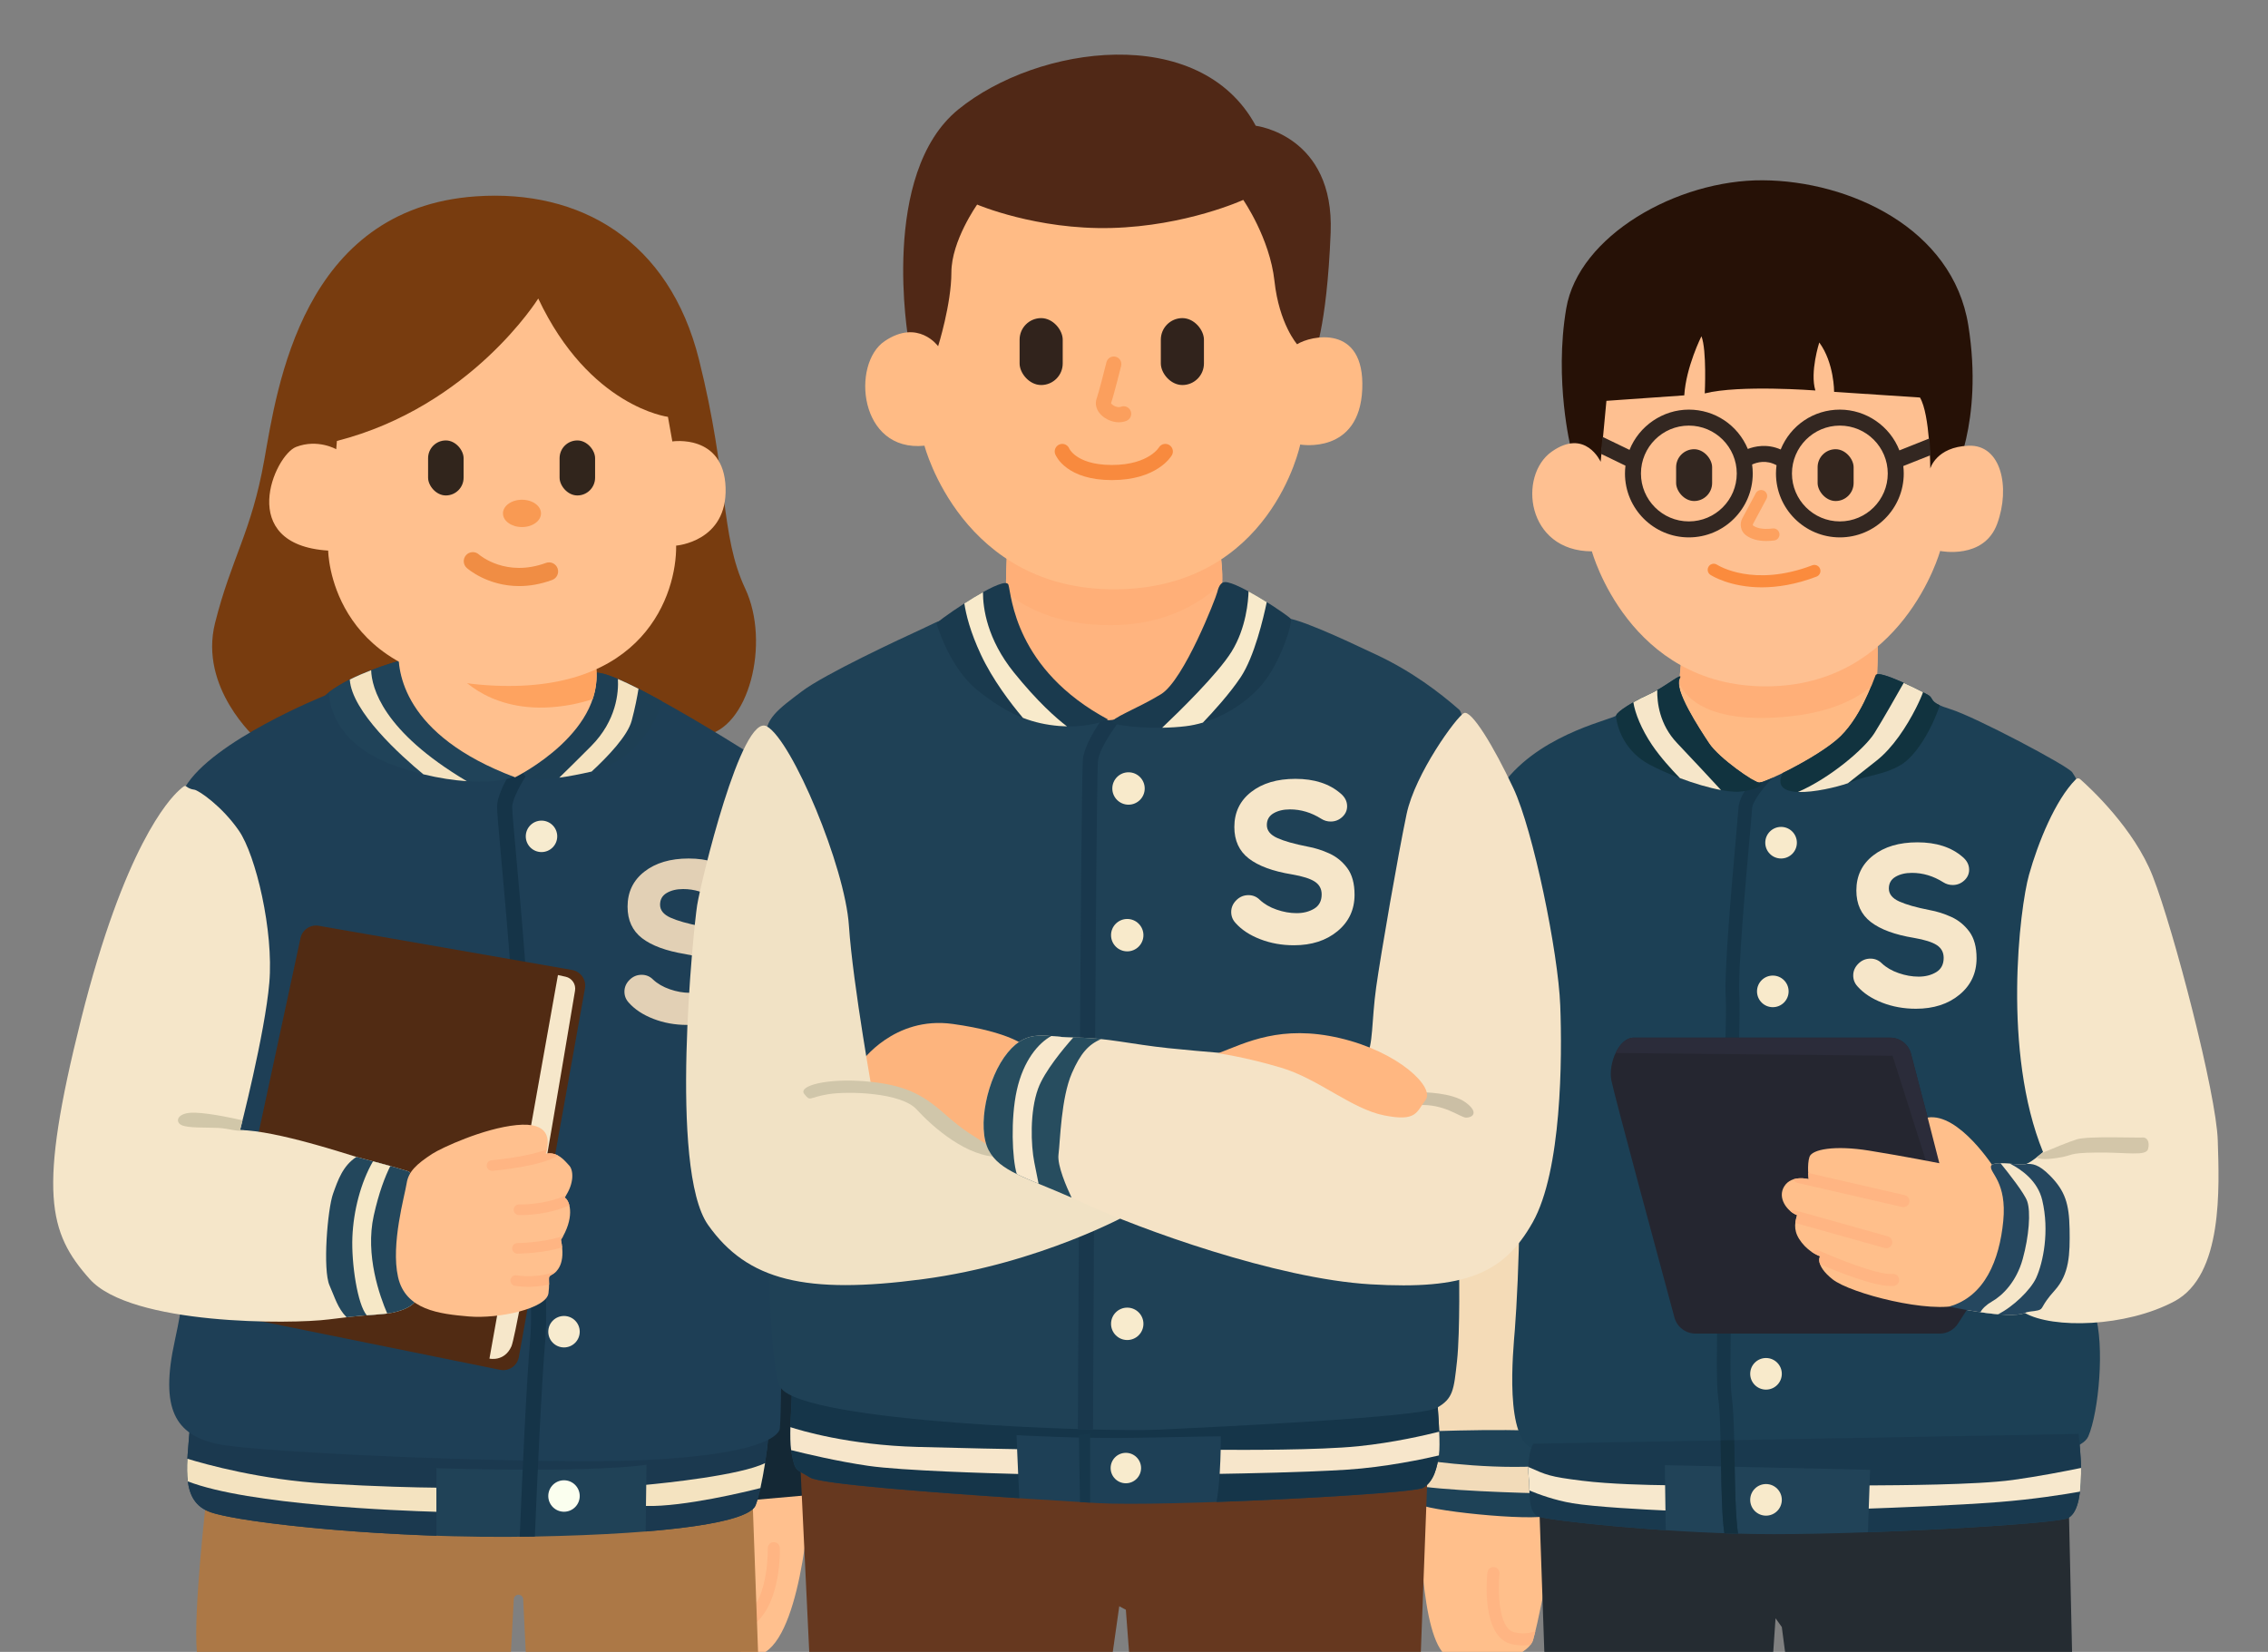 <?xml version="1.0" encoding="UTF-8"?>
<svg xmlns="http://www.w3.org/2000/svg" viewBox="0 0 1500 1092.522">
  <rect x="0" y="0" width="1500" height="1092.522" fill="#808080" stroke="none"/>
  <defs>
    <style>
      .cls-1 {
        fill: #ffb47f;
      }

      .cls-2 {
        fill: #512b13;
      }

      .cls-3 {
        fill: #f8eacb;
      }

      .cls-4 {
        fill: #142835;
      }

      .cls-5 {
        fill: #ffb583;
      }

      .cls-6 {
        fill: #1e4056;
      }

      .cls-7 {
        fill: #ffaf78;
      }

      .cls-8 {
        fill: #163649;
      }

      .cls-9 {
        fill: #f7e8cd;
      }

      .cls-10 {
        fill: #204359;
      }

      .cls-11 {
        fill: #ffb781;
      }

      .cls-12 {
        fill: #fb8b3d;
      }

      .cls-13 {
        fill: #274d5f;
      }

      .cls-14 {
        fill: #e2d0b5;
      }

      .cls-15 {
        fill: #19394e;
      }

      .cls-16 {
        fill: #332721;
      }

      .cls-17 {
        fill: #f5e6c9;
      }

      .cls-18 {
        fill: #153448;
      }

      .cls-19 {
        fill: #1e3f54;
      }

      .cls-20 {
        fill: #153549;
      }

      .cls-21 {
        fill: #f4e3c0;
      }

      .cls-22 {
        fill: #ffbf8b;
      }

      .cls-23 {
        fill: #214358;
      }

      .cls-24 {
        fill: #11333f;
      }

      .cls-25 {
        fill: #f8e8cd;
      }

      .cls-26 {
        fill: #31231c;
      }

      .cls-27 {
        fill: #cbbfa5;
      }

      .cls-28 {
        fill: #783c0f;
      }

      .cls-29 {
        fill: #f08d44;
      }

      .cls-30 {
        fill: #32251e;
      }

      .cls-31 {
        fill: #ffbb85;
      }

      .cls-32 {
        fill: #f5e3c6;
      }

      .cls-33 {
        fill: #f1e2c5;
      }

      .cls-34 {
        fill: #19384d;
      }

      .cls-35 {
        fill: #252630;
      }

      .cls-36 {
        fill: #1c4055;
      }

      .cls-37 {
        fill: #16374b;
      }

      .cls-38 {
        fill: none;
        stroke: #f88a3e;
        stroke-linecap: round;
        stroke-linejoin: round;
        stroke-width: 10px;
      }

      .cls-39 {
        fill: #252c32;
      }

      .cls-40 {
        fill: #66381f;
      }

      .cls-41 {
        fill: #fea360;
      }

      .cls-42 {
        fill: #fda15f;
      }

      .cls-43 {
        fill: #ffc08e;
      }

      .cls-44 {
        fill: #f6e8c7;
      }

      .cls-45 {
        fill: #d3c6a9;
      }

      .cls-46 {
        fill: #1a3a4e;
      }

      .cls-47 {
        fill: #ac7846;
      }

      .cls-48 {
        fill: #261106;
      }

      .cls-49 {
        fill: #1f4156;
      }

      .cls-50 {
        fill: #f6e7ca;
      }

      .cls-51 {
        fill: #1e3f56;
      }

      .cls-52 {
        fill: #1e4257;
      }

      .cls-53 {
        fill: #f8ebcd;
      }

      .cls-54 {
        fill: #f99a53;
      }

      .cls-55 {
        fill: #f5e3c0;
      }

      .cls-56 {
        fill: #1b394f;
      }

      .cls-57 {
        fill: #f7e6cb;
      }

      .cls-58 {
        fill: #31251c;
      }

      .cls-59 {
        fill: #f2dbb9;
      }

      .cls-60 {
        fill: #fdb47d;
      }

      .cls-61 {
        fill: #fb9f5d;
      }

      .cls-62 {
        fill: #502816;
      }

      .cls-63 {
        fill: #25475f;
      }

      .cls-64 {
        fill: #fec091;
      }

      .cls-65 {
        fill: #f4dbb7;
      }

      .cls-66 {
        fill: #204257;
      }

      .cls-67 {
        fill: #d1c7a9;
      }

      .cls-68 {
        fill: #d0c6aa;
      }

      .cls-69 {
        fill: #f6e6c9;
      }

      .cls-70 {
        fill: #23475c;
      }

      .cls-71 {
        fill: #fbffef;
      }

      .cls-72 {
        fill: #13303f;
      }

      .cls-73 {
        fill: #f7ebcf;
      }

      .cls-74 {
        fill: #ffba84;
      }

      .cls-75 {
        fill: #322620;
      }

      .cls-76 {
        fill: #2b2c3a;
      }
    </style>
  </defs>
  <g id="Layer_17" data-name="Layer 17">
    <path class="cls-22" d="M939.081,992.667s-1.143,79.839,14.809,99.855h53.081c3.63-2.447,6.157-5.178,6.948-7.855,3.354-11.355,9.806-45.161,9.677-45.548s-2.193-41.935-2.193-41.935l-82.323-4.516Z"/>
    <polygon class="cls-39" points="1368.242 996.151 1018.113 998.022 1021.384 1092.522 1172.787 1092.522 1174.306 1070.28 1178.447 1076.086 1180.596 1092.522 1370.416 1092.522 1368.242 996.151"/>
    <path class="cls-23" d="M1014.177,954.828c-2.452,3.226-4.129,14.065-3.097,22.452,1.032,8.387-1.032,23.226,6.581,25.806s78.452,10.452,142.71,11.484c64.258,1.032,200-6.452,207.484-10.581,7.484-4.129,8.258-19.097,8.516-29.29.258-10.194-1.677-26.323-1.677-26.323l-360.516,6.452Z"/>
    <path class="cls-74" d="M1112.387,433.941s-2.71,17.613-1.161,27.871c1.548,10.258,23.032,49.742,50.129,59.226,27.097,9.484,76.645-44.903,78.968-62.516,2.323-17.613,1.355-39.871,1.355-39.871l-129.29,15.29Z"/>
    <path class="cls-65" d="M1001.919,517.376c-16.258,8.516-41.419,100.258-50.71,170.323-9.29,70.064-38.508,249.645-20.222,260.693,18.286,11.048,77.641,6.79,87.125,3.178,9.484-3.613,10.774-430.081,10.774-430.081l-26.968-4.113Z"/>
    <path class="cls-52" d="M938.307,946.892c-5.032,8.356-10.065,43.324.645,48.227,10.71,4.903,83.355,12,88,6.194,4.645-5.806,3.613-48.194-1.032-52.935-4.645-4.742-87.613-1.485-87.613-1.485Z"/>
    <path class="cls-59" d="M1029.706,968.812c-36.81,3.952-79.573-1.656-96.235-4.245-.797,5.774-1.117,11.973-.603,17.309,19.128,4.019,72.01,5.545,96.803,6.052.38-5.832.377-12.712.035-19.116Z"/>
    <path class="cls-5" d="M1013.919,1084.667c.457-1.547.973-3.521,1.52-5.76-3.882,1.277-8.565,1.879-13.802.697-11.152-2.515-10.901-29.517-9.934-38.777.23-2.196-1.365-4.164-3.562-4.394-2.188-.231-4.163,1.362-4.394,3.559-.461,4.377-3.924,42.895,16.13,47.418,2.59.584,5.069.837,7.427.837,1.696-0,3.324-.137,4.885-.371.824-1.064,1.414-2.14,1.729-3.207Z"/>
    <path class="cls-36" d="M1110.899,448.79c3.282-5.512-9.899,5.829-20.092,10.345-10.194,4.516-21.548,11.613-21.806,13.935s-46.839,10.839-72.516,42.323,8.258,270.452,8.258,293.161-1.677,56-2.839,70.581-7.226,74.258,13.097,79.484,184.645,10.452,239.032,9.097c54.387-1.355,120.387-1.935,127.161-17.806,6.774-15.871,11.032-59.806,4.258-81.484-6.774-21.677-11.29-339.604-11.419-346.286-.129-6.682-.774-7.069-3.484-11.327-2.71-4.258-64.387-36.774-80.258-41.677-15.871-4.903-10.323-6.839-15.355-9.677-5.032-2.839-32.774-16.903-34.452-12.903s-10.194,29.806-25.936,42.968c-15.742,13.161-47.742,28.258-51.097,28.129s-26.581-16.129-33.161-26.064c-6.581-9.935-23.544-35.823-19.392-42.797Z"/>
    <path class="cls-15" d="M1101.081,969.022l135.742,3.097-1.423,41.289c61.5-2.152,127.309-6.578,132.456-9.418,7.483-4.129,8.258-19.097,8.516-29.29.258-10.194-1.677-26.323-1.677-26.323l-360.516,6.452c-2.452,3.226-4.129,14.065-3.097,22.452,1.032,8.387-1.032,23.226,6.581,25.806,5.29,1.793,41.101,6.139,84.018,8.972-.148-11.025-.598-43.036-.598-43.036Z"/>
    <path class="cls-8" d="M1163.452,517.651c-.686-.026-2.212-.725-4.248-1.891-5.958,7.415-9.122,13.594-9.391,18.364-.113,2.019-.697,8.583-1.507,17.669-2.852,32.043-8.161,91.688-6.939,108.332.626,8.526-.82,52.745-2.352,99.56-2.287,69.94-4.88,149.212-2.711,164.238,1.363,9.446,1.642,26.388,1.911,42.77.37,22.479.815,37.647,2.237,47.355,3.022.107,6.043.203,9.06.285-1.688-10.738-2.044-32.342-2.298-47.787-.286-17.432-.558-33.897-2.002-43.908-2.056-14.241.636-96.535,2.798-162.659,1.606-49.103,2.993-91.511,2.333-100.512-1.169-15.917,4.3-77.352,6.928-106.876.816-9.171,1.406-15.797,1.528-17.961.298-5.294,9.349-15.929,13.696-20.288-4.688,2.101-8.072,3.347-9.043,3.309Z"/>
    <path class="cls-9" d="M1236.467,982.423l-.529,15.335c14.481-.505,57.74-2.122,86.174-4.35,22.508-1.764,42.383-4.893,53.523-6.864.488-4.087.644-8.261.734-11.846.031-1.206.029-2.497.005-3.833-10.395,2.14-28.483,5.667-45.231,7.962-24.206,3.318-77.195,3.476-94.678,3.595Z"/>
    <path class="cls-9" d="M1101.5,999.014c-.076-5.501-.16-11.529-.233-16.735-10.545-.116-36.146-.632-54.766-2.934-22.08-2.73-23.637-3.826-35.699-9.107-.074,2.395.004,4.806.279,7.043.301,2.442.339,5.433.43,8.507,6.224,2.579,16.786,6.439,28.28,8.396,14.763,2.513,49.232,4.261,61.709,4.831Z"/>
    <circle class="cls-3" cx="1167.995" cy="991.973" r="10.452"/>
    <path class="cls-72" d="M1138.215,966.693c.37,22.479.815,37.647,2.237,47.355.004 0.0.008 0.0.012.001,3.012.107,6.025.202,9.033.284.005 0.0.01 0.0.016.001-1.688-10.738-2.044-32.342-2.298-47.787-.079-4.812-.158-9.544-.26-14.094l-9.001.161c.104,4.613.184,9.367.261,14.08Z"/>
    <path class="cls-7" d="M1179.549,474.199c32.755-2.715,51.211-13.128,61.58-23.448,1.257-15.759.549-32.1.549-32.1l-129.29,15.29s-1.443,9.389-1.62,18.45c4.864,10.065,20.235,25.832,68.781,21.808Z"/>
    <path class="cls-69" d="M1375.759,515.314c-.826-.728-2.065-.673-2.842.106-13.578,13.626-24.994,41.833-30.982,63.166-6.194,22.064-17.806,117.161,9.29,183.355,0,0-7.355,6.581-11.226,7.936-3.871,1.355-22.452-2.903-23.226,1.548-.774,4.452,10.645,10.452,8.129,36.194s-12.194,49.935-35.806,56.516c0,0,39.677,8.71,50.129,4.258,18.387,10.452,66.581,9.484,98.903-7.742,32.323-17.226,29.613-75.484,28.645-106.452-.968-30.968-29.032-138.774-42.968-174.581-12.263-31.51-41.264-58.324-48.047-64.305Z"/>
    <path class="cls-35" d="M1274.903,739.135l-11.034-42.229c-1.633-6.25-7.278-10.609-13.738-10.609h-169.712c-9.774,0-16.839,17.161-14.71,28.194,1.791,9.279,32.126,121.442,41.725,156.867,1.704,6.288,7.409,10.65,13.924,10.65h161.574c4.848,0,9.364-2.462,11.991-6.537l6.432-9.979-4.645-99.871-21.806-26.484Z"/>
    <path class="cls-76" d="M1296.71,765.619l-21.806-26.484-11.035-42.23c-1.633-6.25-7.278-10.609-13.737-10.609h-169.712c-4.931,0-9.169,4.368-11.888,10.112l183.146,1.856,25.742,80.903,19.871-1.069-.581-12.479Z"/>
    <path class="cls-22" d="M1319.129,772.812s-23.419-37.065-44.226-33.677l7.742,30.2s-23.548-4.652-46.387-8.329c-22.839-3.677-37.742-.871-39.484,4.064-1.742,4.936-.581,14.806-.581,14.806,0,0-11.129-3.097-16.064,4.645-4.936,7.742,1.935,16.742,8.419,19.161-1.935,6.29-2.226,11.419,3.097,18.194,5.323,6.774,12.097,9,12.097,9,0,0-3.677,5.71,8.226,15.194,11.903,9.484,65.323,23.129,84.484,16.645,19.161-6.484,37.548-41.452,37.548-41.452l5.29-31.742-20.161-16.71Z"/>
    <path class="cls-63" d="M1338.905,868.518c2.312-1.361,5.888-1.06,8.966-1.867,4.065-1.065,1.258-2.322,11.033-13.161,9.774-10.839,10.161-23.903,9.871-40.645-.29-16.742-3-25.21-12.871-35.226-7.806-7.921-11.98-7.974-15.778-7.793-.041.015-.085.037-.125.051-3.871,1.355-22.452-2.903-23.226,1.548-.774,4.452,10.646,10.452,8.129,36.194-2.516,25.742-12.194,49.935-35.807,56.516,0,0,38.898,8.538,49.808,4.383Z"/>
    <path class="cls-48" d="M1038.968,296.522s-11.226-44.516-3.097-92.516c8.129-48,73.161-85.161,130.065-84.774s125.613,31.548,135.871,96c10.258,64.452-10.645,101.806-10.645,101.806l-247.742,2.71-4.452-23.226Z"/>
    <path class="cls-64" d="M1058.645,305.425s-10.065-22.452-32.387-6.71-16.903,65.806,26.581,65.936c0,0,24.387,89.29,114.968,89.29s115.355-89.548,115.355-89.548c0,0,28.968,6,37.742-18,8.774-24,2.71-52.387-18.839-51.613s-25.419,15.097-25.419,15.097c0,0-.129-35.742-6.839-46.968l-56.774-3.742s.129-19.097-9.806-32.645c0,0-6.323,19.613-2.581,31.742,0,0-50.194-3.871-73.161,1.935,0,0,1.419-28.645-2.193-37.806,0,0-10.194,20.258-11.355,39.097l-51.484,3.613-3.807,40.323Z"/>
    <path class="cls-45" d="M1420.677,759.941c1.355-4.968-.903-7.935-3.613-7.613-2.709.323-35.871-1.097-43.355,1.161-4.938,1.49-16.163,6.124-23.232,9.105-.807.696-2.192,1.862-3.762,3.074,2.693.672,4.347,1.542,13.639.208,11.677-1.677,6.193-3.355,26.129-3.613,19.936-.258,32.838,2.645,34.193-2.323Z"/>
    <g>
      <path class="cls-5" d="M1252.454,850.503c2.198-.216,3.807-2.172,3.592-4.371-.214-2.198-2.156-3.809-4.371-3.592-9.655.955-38.349-10.822-48.577-15.438-1.649-.742-3.519-.265-4.647,1.03,2.979,1.978,5.292,2.745,5.292,2.745,0,0-1.2,1.873.002,5.251,9.966,4.307,34.744,14.454,46.961,14.454.615,0,1.201-.026,1.749-.079Z"/>
      <path class="cls-5" d="M1259.768,790.463c-39.477-9.115-56.459-13.027-63.887-14.708.108,2.381.312,4.122.312,4.122,0,0-5.193-1.443-10.058.109.512,1.263,1.643,2.209,3.022,2.446,2.54.536,50.414,11.578,68.811,15.826.303.07.605.103.903.103,1.82,0,3.467-1.251,3.894-3.102.497-2.152-.845-4.3-2.998-4.797Z"/>
      <path class="cls-5" d="M1247.518,825.554c1.748,0,3.354-1.155,3.85-2.921.597-2.128-.644-4.335-2.772-4.932l-61.452-17.226c-1.112-.313-2.239-.115-3.152.44,1.43,1.227,3.003,2.187,4.557,2.766-.553,1.797-.964,3.499-1.156,5.172l59.044,16.55c.361.102.725.149,1.082.149Z"/>
    </g>
    <path class="cls-24" d="M1282.928,466.445c-6.659-3.05-3.999-4.735-7.993-6.987-5.032-2.839-32.774-16.903-34.452-12.903-1.678,4-10.194,29.806-25.936,42.968-9.271,7.751-24.176,16.17-35.553,21.758-10.226,21.08,35.114,10.226,45.827,5.742,11.097-4.645,20.258-4.258,31.871-10.839,10.679-6.052,21.027-24.213,26.235-39.738Z"/>
    <path class="cls-69" d="M1271.845,457.803c-3.174-1.65-7.915-4.007-12.768-6.198-4.022,7.129-14.021,24.747-19.352,33.231-6.53,10.393-29.603,29.931-50.587,38.955,10.499.435,25.424-3.152,33.036-5.776,5.699-4.527,13.183-10.454,18.907-14.929,10.645-8.323,19.936-22.548,26.129-34.839,2.463-4.888,3.853-8.211,4.636-10.445Z"/>
    <path class="cls-24" d="M1090.822,505.602c19.097,10.194,49.291,19.742,61.548,17.806,9.252-1.461,12.401-2.923,12.725-6.104-.77.237-1.332.358-1.644.346-3.355-.129-26.581-16.129-33.162-26.065-6.581-9.935-23.544-35.823-19.392-42.797,3.282-5.512-9.898,5.829-20.092,10.345-10.193,4.516-21.548,11.613-21.806,13.935-.011.096-.107.203-.27.32.955,9.296,6.595,23.94,22.092,32.212Z"/>
    <path class="cls-69" d="M1109.145,491.409c-11.632-12.244-13.243-26.851-13.076-34.998-1.777,1.024-3.562,1.97-5.263,2.723-3.542,1.569-7.223,3.45-10.531,5.334,1.045,7.128,5.332,17.84,12.354,28.231,5.393,7.981,12.867,16.206,18.43,21.928,9.366,3.527,19.061,6.396,27.18,7.896-6.268-6.793-17.619-19.036-29.094-31.114Z"/>
    <circle class="cls-3" cx="1177.959" cy="557.346" r="10.452"/>
    <circle class="cls-3" cx="1172.495" cy="655.676" r="10.452"/>
    <circle class="cls-3" cx="1167.995" cy="908.617" r="10.452"/>
    <rect class="cls-30" x="1202.129" y="297.102" width="23.806" height="34.258" rx="11.903" ry="11.903"/>
    <rect class="cls-75" x="1108.548" y="297.102" width="23.806" height="34.258" rx="11.903" ry="11.903"/>
    <path class="cls-16" d="M1276.777,301.068l-.012-.267c-.16-3.589-.382-7.061-.657-10.322l-.043-.504-19.848,7.901c-6.29-16.144-22.066-26.963-39.382-26.963-17.295,0-32.614,10.334-39.139,26.364-9.122-4.001-17.386-2.022-21.731-.35-6.606-15.816-21.873-26.015-38.998-26.015-17.154,0-32.873,10.683-39.246,26.626-7.864-3.824-13.72-6.649-17.41-8.399l-.484-.23-1.057,11.206.235.113c4.676,2.247,10.896,5.261,16.038,7.762-.219,1.769-.329,3.508-.329,5.175,0,23.298,18.955,42.253,42.253,42.253s42.253-18.955,42.253-42.253c0-1.975-.143-3.976-.423-5.951,3.232-1.48,9.386-3.22,16.15.48-.242,1.851-.365,3.689-.365,5.471,0,23.298,18.955,42.253,42.253,42.253s42.253-18.955,42.253-42.253c0-1.608-.098-3.226-.299-4.936l17.987-7.162ZM1216.836,344.849c-17.47,0-31.683-14.213-31.683-31.683s14.213-31.683,31.683-31.683,31.683,14.213,31.683,31.683-14.213,31.683-31.683,31.683ZM1116.967,344.849c-17.47,0-31.683-14.213-31.683-31.683s14.213-31.683,31.683-31.683,31.683,14.213,31.683,31.683-14.213,31.683-31.683,31.683Z"/>
    <path class="cls-42" d="M1168.163,357.8c-5.485,0-9.966-1.249-13.363-3.732-3.485-2.546-4.553-7.376-2.482-11.234l8.932-16.653c1.045-1.945,3.467-2.678,5.416-1.635,1.947,1.045,2.679,3.47,1.635,5.416l-8.933,16.653c-.188.35-.119.795.152.993,1.874,1.371,5.63,2.814,12.892,1.912,2.197-.27,4.19,1.285,4.462,3.478s-1.285,4.189-3.478,4.462c-1.834.228-3.579.341-5.232.341Z"/>
    <path class="cls-12" d="M1165.255,388.454c-21.021,0-33.278-7.774-34.023-8.261-1.85-1.207-2.369-3.687-1.161-5.536,1.206-1.845,3.675-2.366,5.523-1.169.995.636,24.317,15.133,62.98.394,2.064-.787,4.376.248,5.162,2.312.787,2.064-.248,4.375-2.312,5.162-13.882,5.293-26.044,7.098-36.17,7.098Z"/>
    <path class="cls-69" d="M1321.407,869.25c9.742-4.741,21.632-16.056,25.309-24.18,4.555-10.065,8.865-30.71,3.961-51.355-2.986-12.572-13.432-20.066-21.265-24.067-2.171-.17-4.368-.314-6.314-.311,5.2,6.399,15.806,19.834,17.643,25.152,2.452,7.097,1.162,23.226-2.968,38.194-4.129,14.968-13.29,24.129-20.387,28.129-3.44,1.939-6.481,4.786-7.56,7.06,3.81.556,7.783,1.052,11.58,1.379Z"/>
    <path class="cls-69" d="M1267.11,667.165c-7.944,0-15.369-1.339-22.273-4.014-6.907-2.675-12.345-6.256-16.315-10.748-1.902-2.072-2.848-4.489-2.848-7.252,0-2.933,1.121-5.523,3.366-7.77,2.242-2.242,4.921-3.366,8.029-3.366,2.933,0,5.438,1.036,7.51,3.108,2.933,2.763,6.644,4.92,11.136,6.474,4.487,1.554,8.891,2.332,13.207,2.332,4.489,0,8.373-.993,11.654-2.979,3.278-1.982,4.921-5.135,4.921-9.452,0-3.626-1.514-6.431-4.532-8.417-3.023-1.982-8.073-3.581-15.151-4.79-12.604-2.072-22.101-5.568-28.487-10.489-6.389-4.92-9.582-11.868-9.582-20.847,0-9.667,3.711-17.392,11.136-23.179,7.422-5.781,17.178-8.676,29.265-8.676,12.43,0,22.356,3.197,29.781,9.583,2.935,2.42,4.404,5.268,4.404,8.546,0,2.763-1.081,5.139-3.238,7.122-2.16,1.987-4.707,2.978-7.64,2.978-2.245,0-4.317-.603-6.216-1.812-6.564-4.144-13.466-6.216-20.717-6.216-4.319,0-7.944.866-10.877,2.59-2.938,1.727-4.402,4.317-4.402,7.77,0,3.624,2.285,6.474,6.862,8.546,4.574,2.072,11.265,3.974,20.071,5.698,4.832.866,9.622,2.375,14.373,4.532,4.747,2.16,8.716,5.398,11.913,9.712,3.191,4.317,4.79,10.189,4.79,17.61,0,9.841-3.754,17.869-11.265,24.085-7.51,6.216-17.136,9.323-28.875,9.323Z"/>
  </g>
  <g id="Layer_15" data-name="Layer 15">
    <path class="cls-43" d="M490.138,1092.522h16.17c25.252-16.401,29.724-106.258,29.724-106.258l-38.065-4.401s-29.625,93.823-7.83,110.659Z"/>
    <polygon class="cls-4" points="491.323 992.667 545.129 987.929 538.161 898.769 491.323 902.78 491.323 992.667"/>
    <path class="cls-5" d="M496.551,1074.909c-1.173,0-2.334-.513-3.124-1.498-1.382-1.724-1.105-4.241.619-5.623,14.533-11.649,13.739-43.405,13.729-43.725-.067-2.209,1.668-4.053,3.876-4.12.042-.001.083-.002.124-.002,2.153,0,3.931,1.712,3.996,3.878.045,1.468.891,36.093-16.722,50.211-.738.592-1.622.879-2.499.879Z"/>
    <path class="cls-47" d="M497.581,987.554l-361.161,4.258s-8.648,74.126-6.217,100.71h207.72l1.886-34.866c.089-1.649,1.452-2.94,3.103-2.94,1.657,0,3.023,1.3,3.104,2.955l1.716,34.851h153.636l-3.788-104.968Z"/>
    <path class="cls-28" d="M314.823,129.86c68.741-4.737,127.742,29.032,147.484,108,19.742,78.968,13.806,115.742,30.581,151.484s2.452,93.161-27.613,97.161c-30.064,4-295.677,2.129-295.677,2.129,0,0-38.194-33.548-27.355-76.645,10.839-43.097,24-59.871,32.516-107.613,8.516-47.742,24.903-166.581,140.065-174.516Z"/>
    <path class="cls-66" d="M125.71,942.457c-2.064,27.355-6.71,50.645,13.677,57.742s119.548,17.871,213.226,16.064,142.71-9.806,147.097-20.645,10.065-49.512,8.258-51.724-382.258-1.437-382.258-1.437Z"/>
    <path class="cls-56" d="M125.71,942.457c-2.064,27.355-6.71,50.645,13.678,57.742,15.733,5.477,78.387,13.143,149.226,15.527v-44.688s97.548,3.355,138.968-2.258l-.59,44.107c45.453-3.675,69.695-9.797,72.719-17.268,4.387-10.839,10.065-49.512,8.258-51.724-1.807-2.212-382.258-1.438-382.258-1.438Z"/>
    <path class="cls-51" d="M266.296,436.416c-6.724,1.825-36.587,10.463-51.473,23.638,0,0-74.516,29.806-92.516,60.774-22.258,17.742,19.032,161.438,14.387,204.3-4.645,42.862-10.812,115.12-21.019,161.313-10.207,46.194.89,62.194,27.213,68.387,26.323,6.194,218.065,13.935,283.355,10.839,65.29-3.097,85.936-12.588,89.29-19.843s0-435.045,0-435.045c0,0-115.226-74.661-123.355-64.984-8.129,9.677-75.613,41.161-100.387,17.161-17.748-17.193-22.45-23.559-23.69-25.788-.356-.639-1.098-.946-1.804-.754Z"/>
    <path class="cls-69" d="M844.05,649.54c-7.944,0-15.369-1.339-22.273-4.014-6.907-2.675-12.345-6.256-16.315-10.748-1.902-2.072-2.848-4.489-2.848-7.252,0-2.933,1.121-5.523,3.366-7.77,2.242-2.242,4.921-3.366,8.029-3.366,2.933,0,5.438,1.036,7.51,3.108,2.933,2.763,6.644,4.92,11.136,6.474,4.487,1.554,8.891,2.332,13.207,2.332,4.489,0,8.373-.993,11.654-2.979,3.278-1.982,4.921-5.135,4.921-9.452,0-3.626-1.514-6.431-4.532-8.417-3.023-1.982-8.073-3.581-15.151-4.79-12.604-2.072-22.101-5.568-28.487-10.489-6.389-4.92-9.582-11.868-9.582-20.847,0-9.667,3.711-17.392,11.136-23.179,7.422-5.781,17.178-8.676,29.265-8.676,12.43,0,22.356,3.197,29.781,9.583,2.935,2.42,4.404,5.268,4.404,8.546,0,2.763-1.081,5.139-3.238,7.122-2.16,1.987-4.707,2.978-7.64,2.978-2.245,0-4.317-.603-6.216-1.812-6.564-4.144-13.466-6.216-20.717-6.216-4.319,0-7.944.866-10.877,2.59-2.938,1.727-4.402,4.317-4.402,7.77,0,3.624,2.285,6.474,6.862,8.546,4.574,2.072,11.265,3.974,20.071,5.698,4.832.866,9.622,2.375,14.373,4.532,4.747,2.16,8.716,5.398,11.913,9.712,3.191,4.317,4.79,10.189,4.79,17.61,0,9.841-3.754,17.869-11.265,24.085-7.51,6.216-17.136,9.323-28.875,9.323Z"/>
    <path class="cls-18" d="M350.355,696.97c-.044-31.885-5.332-90.561-8.831-129.388-1.524-16.912-2.84-31.517-2.783-34.078.116-5.257,6.657-16.808,10.753-22.854.435-.642.683-1.349.79-2.067-5.712,3.591-9.622,5.503-9.622,5.503-1.385-.519-2.738-1.046-4.075-1.575-3.512,6.135-7.709,14.694-7.844,20.77-.066,2.983.922,14.121,2.821,35.198,3.483,38.651,8.748,97.061,8.791,128.504.027,20.18,2.522,49.553,5.162,80.649,3.527,41.539,7.175,84.493,5.127,108.199-2.552,29.533-5.439,94.772-6.915,130.562,2.964-.033,5.927-.074,8.883-.131.381-.007.752-.016,1.131-.024,1.48-35.827,4.34-100.346,6.863-129.547,2.122-24.561-1.562-67.947-5.125-109.906-2.623-30.884-5.1-60.055-5.127-79.817Z"/>
    <path class="cls-21" d="M288.613,983.919c-13.199-.128-38.268-.663-72.93-2.688-43.084-2.518-79.589-12.711-91.737-16.435-.284,5.417-.289,10.446.291,14.954,40.251,15.672,140.413,19.436,164.375,20.123v-15.953Z"/>
    <path class="cls-21" d="M502.903,984.186c1.118-5.05,2.187-10.871,3.076-16.505-16.525,8.101-66.49,13.204-78.575,14.341l-.187,13.993c25.081.68,67.358-9.711,75.686-11.828Z"/>
    <circle class="cls-71" cx="373.019" cy="989.429" r="10.403"/>
    <path class="cls-2" d="M210.823,612.29l167.52,29.224c5.736,1.001,9.564,6.474,8.536,12.205l-43.723,243.804c-1.041,5.804-6.652,9.615-12.431,8.442l-174.918-35.491c-5.734-1.163-9.413-6.787-8.182-12.507l51.122-237.537c1.187-5.516,6.519-9.109,12.077-8.14Z"/>
    <path class="cls-50" d="M369.014,644.876l-45.304,253.677s9.871,2.29,14.516-8.065c4.143-9.236,35.389-195.23,42.092-235.305.709-4.24-2.034-8.286-6.234-9.202l-5.069-1.106Z"/>
    <path class="cls-17" d="M128.548,522.296c-7.474-1.076-3.936-5.29-10.323.581s-35.968,37.097-64.613,151.29-21.677,141.032,5.677,171.742,133.419,29.936,158.323,26.71,26.581-2.581,37.419-3.742,20.258-5.677,20.645-10.839,3.355-80.387-5.677-83.355-28.774-8-33.935-9.419-52.925-17.506-77.29-17.871c0,0,16.452-63.484,19.355-97.548s-8.903-84.194-20.129-100.452-26.584-26.684-29.452-27.097Z"/>
    <path class="cls-67" d="M158.774,747.393s.613-2.365,1.62-6.415c-4.045-.951-20.47-4.676-31.265-5.069-12.387-.452-13.548,6.258-8.968,8.258s15.355,1.419,23.936,1.806c7.499.338,12.78,2.745,17.696,1.538-1.04-.062-2.049-.104-3.019-.119Z"/>
    <path class="cls-70" d="M275.677,858.038c.387-5.161,3.355-80.387-5.677-83.355-9.032-2.968-28.774-8-33.935-9.419-.099-.027-.218-.061-.348-.099-9.029,5.893-12.232,15.382-15.426,24.293-3.677,10.258-6.968,50.323-2.322,60.774,3.559,8.009,5.306,14.88,11.237,20.964,14.234-1.626,16.984-1.372,25.827-2.319,10.838-1.161,20.258-5.678,20.645-10.839Z"/>
    <path class="cls-44" d="M256.105,868.74c-4.881-11.295-14.706-38.618-8.912-64.767,3.39-15.297,7.48-25.821,10.96-32.786-3.845-1.067-7.868-2.147-11.471-3.104-8.169,14.171-12.913,32.867-13.619,50.096-.716,17.479,3.374,44.725,9.51,51.718,4.346-.331,7.411-.481,12.458-1.021.361-.039.715-.091,1.073-.137Z"/>
    <path class="cls-43" d="M285.968,763.07c-10.58,6.867-15.871,11.871-17.032,19.613s-10.581,40.129-5.677,61.935,27.355,24.387,46.839,26.064,51.355-5.161,52.645-15.355-1.161-10.452,2.193-12.258,9.419-6.968,6.064-23.097c8.645-13.677,6.71-25.161,2.452-28,6.581-9.419,5.806-18.194,2.968-21.161s-7.484-9.419-15.484-7.742c2.968-9.548,2.581-21.161-19.355-18.968s-49.756,15.166-55.613,18.968Z"/>
    <g>
      <path class="cls-5" d="M325.401,774.373c.104,0,.211-.005.317-.014,3.33-.301,32.831-3.132,43.29-10.131.002-.001.003-.003.005-.004-2.225-1.186-4.88-1.825-8.078-1.154.296-.953.557-1.927.768-2.905-9.733,4.051-29.09,6.544-36.613,7.222-1.925.174-3.345,1.875-3.171,3.801.163,1.818,1.69,3.186,3.481,3.186Z"/>
      <path class="cls-5" d="M343.35,796.601c-1.913-.074-3.559,1.427-3.636,3.357-.077,1.932,1.426,3.56,3.357,3.637.136.006.678.024,1.558.024,4.654,0,18.733-.539,31.932-6.437-.614-2.486-1.74-4.297-3.109-5.21.356-.511.682-1.018.997-1.525-14.382,6.675-30.825,6.161-31.098,6.153Z"/>
      <path class="cls-5" d="M372.507,817.42c-10.043,3.576-24.155,4.649-30.307,4.727-1.933.024-3.481,1.611-3.456,3.543.023,1.919,1.585,3.457,3.498,3.457h.044c2.319-.028,16.989-.361,29.502-4.123-.156-1.554-.409-3.229-.788-5.051.543-.86,1.045-1.712,1.507-2.553Z"/>
      <path class="cls-5" d="M364.936,843.07c.947-.51,2.111-1.289,3.218-2.506-12.388,5.299-26.241,2.965-26.456,2.928-1.905-.338-3.719.925-4.06,2.826-.343,1.902.923,3.722,2.825,4.064.327.06,3.894.677,9.076.677,3.865,0,8.631-.349,13.617-1.525.031-4.609-.767-5.092,1.78-6.463Z"/>
    </g>
    <path class="cls-19" d="M392.177,445.796c-1.339,1.595-4.298,3.783-8.403,6.215-13.09,19.011-33.795,49.36-37.065,55.833-4.839,9.581,14.129,9.484,45.194,2.323,28.054-6.467,43.87-34.871,45.817-46.446-22.71-12.55-42.356-21.718-45.544-17.925Z"/>
    <path class="cls-55" d="M408.673,449.072c.478,8.726-.852,27.437-17.738,44.417-9.313,9.366-16.186,16.121-21.067,20.844,6.178-.834,13.378-2.189,21.406-4.024,10.977-10.15,23.857-23.724,26.5-33.631,2.236-8.383,3.651-15.727,4.524-21.166-4.972-2.524-9.576-4.716-13.625-6.44Z"/>
    <circle class="cls-73" cx="373.019" cy="880.759" r="10.403"/>
    <circle class="cls-73" cx="358.136" cy="553.143" r="10.403"/>
    <path class="cls-10" d="M273.032,453.135c-3.032-6.581-4.818-12.225-5.871-16.693-.276-.081-.572-.106-.866-.026-6.338,1.721-33.23,9.495-48.764,21.417.488,12.52,7.742,35.139,41.952,47.948,42.387,15.871,82.258,12.387,82.452,4.839.193-7.548-60.968-40.258-68.903-57.484Z"/>
    <path class="cls-43" d="M263.629,428.925c-.968,14.903,2.71,57.29,77.032,85.161,0,0,62.903-30.774,52.839-77.226l-129.871-7.936Z"/>
    <path class="cls-41" d="M393.5,436.86l-51.501-3.147-40.935,10.163s19.097,26.968,63.484,23.871c10.19-.711,19.345-2.708,27.426-5.351,2.649-7.826,3.511-16.374,1.526-25.536Z"/>
    <path class="cls-55" d="M279.993,512.097c10.354,2.534,20.145,3.973,28.758,4.566-55.776-33.079-62.913-61.994-63.278-73.405-4.589,1.768-9.45,3.838-14.132,6.18,1.352,21.204,33.574,50.197,48.652,62.659Z"/>
    <path class="cls-43" d="M355.984,197.441s-44.387,71.484-133.161,94.194l-.452,5.484s-12.194-7.032-26.516-1.548-40.161,64.71,21.194,68.581c0,0,.581,82.064,104.903,89.032,104.323,6.968,125.613-60.774,125.226-92.323,0,0,33.871-2.516,32.71-38.323s-35.226-30.581-35.226-30.581l-2.903-16.258s-51.935-6.516-85.774-78.258Z"/>
    <rect class="cls-58" x="370.097" y="291.296" width="23.484" height="36.387" rx="11.742" ry="11.742"/>
    <rect class="cls-58" x="283.129" y="291.296" width="23.484" height="36.387" rx="11.742" ry="11.742"/>
    <ellipse class="cls-54" cx="345.226" cy="339.554" rx="12.581" ry="9.032"/>
    <path class="cls-29" d="M343.354,387.617c-20.867,0-33.923-11.337-34.632-11.967-2.477-2.202-2.698-5.995-.496-8.471,2.196-2.471,5.974-2.696,8.45-.514.781.677,18.087,15.304,44.384,5.644,3.114-1.144,6.56.453,7.701,3.562,1.143,3.11-.452,6.559-3.562,7.701-7.957,2.923-15.288,4.044-21.845,4.044Z"/>
  </g>
  <g id="Layer_14" data-name="Layer 14">
    <path class="cls-14" d="M454.42,677.863c-7.944,0-15.369-1.339-22.273-4.014-6.907-2.675-12.345-6.256-16.315-10.748-1.902-2.072-2.848-4.489-2.848-7.252,0-2.933,1.121-5.523,3.366-7.77,2.242-2.242,4.921-3.366,8.029-3.366,2.933,0,5.438,1.036,7.51,3.108,2.933,2.763,6.644,4.92,11.136,6.474,4.487,1.554,8.891,2.332,13.207,2.332,4.489,0,8.373-.993,11.654-2.979,3.278-1.982,4.921-5.135,4.921-9.452,0-3.626-1.514-6.431-4.532-8.417-3.023-1.982-8.073-3.581-15.151-4.79-12.604-2.072-22.101-5.568-28.487-10.489-6.389-4.92-9.582-11.868-9.582-20.847,0-9.667,3.711-17.392,11.136-23.179,7.422-5.781,17.178-8.676,29.265-8.676,12.43,0,22.356,3.197,29.781,9.583,2.935,2.42,4.404,5.268,4.404,8.546,0,2.763-1.081,5.139-3.238,7.122-2.16,1.987-4.707,2.978-7.64,2.978-2.245,0-4.317-.603-6.216-1.812-6.564-4.144-13.466-6.216-20.717-6.216-4.319,0-7.944.866-10.877,2.59-2.938,1.727-4.402,4.317-4.402,7.77,0,3.624,2.285,6.474,6.862,8.546,4.574,2.072,11.265,3.974,20.071,5.698,4.832.866,9.622,2.375,14.373,4.532,4.747,2.16,8.716,5.398,11.913,9.712,3.191,4.317,4.79,10.189,4.79,17.61,0,9.841-3.754,17.869-11.265,24.085-7.51,6.216-17.136,9.323-28.875,9.323Z"/>
    <polygon class="cls-40" points="535.208 1092.522 735.976 1092.522 740.258 1062.328 744.613 1064.651 746.722 1092.522 939.71 1092.522 944.129 974.78 529.419 970.941 535.208 1092.522"/>
    <path class="cls-1" d="M666.387,358.522s-2.323,35.097,0,42.323,27.871,82.064,69.936,79.226,70.194-73.016,71.742-90.314c1.548-17.299-2.839-33.299-2.839-33.299l-138.839,2.064Z"/>
    <g>
      <path class="cls-6" d="M523.613,918.425c.516,9.419-2.323,30.839,0,42.968s2.581,9.935,12.258,15.871c9.677,5.936,146.71,14.258,189.806,16.839s208.258-5.936,215.484-10.065c7.226-4.129,9.387-13.677,10.548-22.097s-1.065-34.452-1.065-34.452l-427.032-9.065Z"/>
      <path class="cls-20" d="M523.613,918.425c.516,9.419-2.323,30.839,0,42.968,2.323,12.129,2.581,9.935,12.258,15.871,7.049,4.324,81.666,9.913,138.335,13.628-.743-11.828-1.883-41.725-1.883-41.725,0,0,43.162,2.516,80.903,1.742,37.742-.774,54.194-.968,54.194-.968,0,0,.138,27.819-2.862,43.43,61.083-2.15,131.927-6.66,136.604-9.333,7.226-4.129,9.387-13.678,10.548-22.097,1.161-8.419-1.065-34.452-1.065-34.452l-427.032-9.065Z"/>
      <path class="cls-57" d="M673.389,974.86c-.26-5.747-.508-11.687-.7-16.413-9.026-.139-29.688-.516-65.789-1.474-45.781-1.214-77.947-11.046-84.145-13.079-.145,5.429-.09,10.763.491,15.193,9.082,2.279,30.577,7.419,50.879,10.369,22.64,3.29,81.971,4.972,99.264,5.403Z"/>
      <path class="cls-57" d="M807.32,958.872c-.097,4.455-.288,10.113-.662,15.908,14.902-.239,57.46-1.042,84.246-2.775,25.674-1.661,50.875-7.093,60.71-9.4.032-.221.066-.445.096-.665.447-3.238.392-9.083.155-15.049-8.687,2.201-30.183,7.243-53.413,9.611-26.212,2.672-77.942,2.47-91.132,2.37Z"/>
      <path class="cls-37" d="M714.278,993.415c2.386.145,4.631.281,6.722.406v-45.429l-7.452.677.73,44.345Z"/>
      <circle class="cls-53" cx="744.613" cy="970.941" r="10.065"/>
    </g>
    <path class="cls-49" d="M626.355,413.489c-5.032-4.258-2.71-3.871-16.645,2.516s-64.258,29.806-79.355,41.226c-15.097,11.419-25.936,18.968-23.032,31.742s-7.226,405.871,9.032,428.903c16.258,23.032,213.097,29.419,250.065,27.677,36.968-1.742,172.645-8.129,183.677-14.323,11.032-6.194,11.419-11.806,13.548-31.161,2.129-19.355,1.355-64.064,1.355-64.064,0,0,13.371-354.968.137-366.581-13.234-11.613-31.299-25.311-54.524-36.268s-56.258-26.442-63.226-24.377c-6.968,2.064-78.645,55.613-92.194,61.419-13.548,5.806-18.918,6.922-29.323,5.871-10.405-1.051-99.516-62.581-99.516-62.581Z"/>
    <path class="cls-69" d="M855.727,625.178c-7.944,0-15.369-1.339-22.273-4.014-6.907-2.675-12.345-6.256-16.315-10.748-1.902-2.072-2.848-4.489-2.848-7.252,0-2.933,1.121-5.523,3.366-7.77,2.242-2.242,4.921-3.366,8.029-3.366,2.933,0,5.438,1.036,7.51,3.108,2.933,2.763,6.644,4.92,11.136,6.474,4.487,1.554,8.891,2.332,13.207,2.332,4.489,0,8.373-.993,11.654-2.979,3.278-1.982,4.921-5.135,4.921-9.452,0-3.626-1.514-6.431-4.532-8.417-3.023-1.982-8.073-3.581-15.151-4.79-12.604-2.072-22.101-5.568-28.487-10.489-6.389-4.92-9.582-11.868-9.582-20.847,0-9.667,3.711-17.392,11.136-23.179,7.422-5.781,17.178-8.676,29.265-8.676,12.43,0,22.356,3.197,29.781,9.583,2.935,2.42,4.404,5.268,4.404,8.546,0,2.763-1.081,5.139-3.238,7.122-2.16,1.987-4.707,2.978-7.64,2.978-2.245,0-4.317-.603-6.216-1.812-6.564-4.144-13.466-6.216-20.717-6.216-4.319,0-7.944.866-10.877,2.59-2.938,1.727-4.402,4.317-4.402,7.77,0,3.624,2.285,6.474,6.862,8.546,4.574,2.072,11.265,3.974,20.071,5.698,4.832.866,9.622,2.375,14.373,4.532,4.747,2.16,8.716,5.398,11.913,9.712,3.191,4.317,4.79,10.189,4.79,17.61,0,9.841-3.754,17.869-11.265,24.085-7.51,6.216-17.136,9.323-28.875,9.323Z"/>
    <path class="cls-60" d="M569.677,702.328s21.548-30.497,60.387-25.12c38.839,5.378,48.516,15.055,48.516,15.055l-25.161,81.419-81.161-29.161-2.581-42.194Z"/>
    <path class="cls-7" d="M666.387,358.522s-1.33,20.104-.969,33.013c10.995,9.384,32.541,21.955,69.098,21.955,38.546,0,62.203-16.791,73.821-28.182.547-15.497-3.111-28.85-3.111-28.85l-138.838,2.064Z"/>
    <path class="cls-62" d="M600.839,224.844s-19.355-109.936,33.032-152.516c52.387-42.581,159.742-57.548,196.645,10.839,0,0,52.129,6.194,49.548,70.71-2.581,64.516-11.355,82.323-11.355,82.323l-255.742,6.452-12.129-17.806Z"/>
    <path class="cls-34" d="M728.385,476.281c-4.818,6.946-11.138,17.393-12.154,25.662-1.178,9.58-2.734,312.638-3.352,443.225,3.43.105,6.769.197,9.996.276.821-175.078,2.275-433.236,3.281-442.279,1.044-8.499,11.524-23.059,15.475-27.952.013-.016.02-.034.033-.05-4.548,1.187-8.426,1.456-13.279,1.119Z"/>
    <path class="cls-31" d="M620.452,228.973s-13.161-18.323-35.355-3.355c-22.194,14.968-17.032,73.548,26.323,69.161,0,0,24.774,96,126.968,94.968s121.548-95.742,121.548-95.742c0,0,39.226,6.968,41.032-36.645s-34.323-35.355-43.097-29.677c0,0-11.871-13.419-14.968-41.806-3.097-28.387-20.645-53.677-20.645-53.677,0,0-37.677,17.29-87.226,18.581-49.548,1.29-88.774-15.484-88.774-15.484,0,0-17.032,24-17.032,44.903s-8.774,48.774-8.774,48.774Z"/>
    <path class="cls-33" d="M747.258,802.651s-59.097,33.032-136.774,43.355c-77.677,10.323-116.129,1.032-142.194-35.871-26.064-36.903-9.548-196.645-7.226-211.355,2.323-14.71,29.419-128.044,46.194-118.344,16.774,9.699,51.613,92.796,54.194,131.764,2.581,38.968,16.516,115.871,16.516,115.871l104.516,44.903,64.774,29.677Z"/>
    <circle class="cls-3" cx="746.373" cy="521.489" r="10.71"/>
    <circle class="cls-3" cx="745.527" cy="618.5" r="10.71"/>
    <circle class="cls-53" cx="745.527" cy="875.553" r="10.71"/>
    <rect class="cls-26" x="674.337" y="210.393" width="28.516" height="44.258" rx="14.258" ry="14.258"/>
    <rect class="cls-26" x="767.742" y="210.393" width="28.516" height="44.258" rx="14.258" ry="14.258"/>
    <path class="cls-61" d="M739.969,279.277c-4.553,0-8.878-2.132-11.548-4.717-3.28-3.176-4.449-7.271-3.128-10.953,1.411-3.932,5.163-18.68,6.489-24.03.665-2.681,3.371-4.314,6.057-3.65,2.681.665,4.314,3.376,3.65,6.057-.196.791-4.74,19.095-6.678,24.699.214.379.907,1.185,2.235,1.841,1.529.753,3.165.951,4.274.511,2.565-1.015,5.473.241,6.489,2.81,1.016,2.567-.242,5.473-2.81,6.489-1.661.657-3.361.944-5.032.944Z"/>
    <path class="cls-38" d="M702.563,298.586s5.475,13.935,32.811,13.935,35.336-13.935,35.336-13.935"/>
    <path class="cls-46" d="M619.355,412.07c9.419-7.613,45.548-32,47.613-25.29,2.064,6.71,4,56,66.064,89.161,0,0-13.226,5.835-32.581,4.208s-34.645-8.208-53.806-23.498c-19.161-15.29-27.29-44.581-27.29-44.581Z"/>
    <path class="cls-3" d="M705.688,480.42c-7.285-5.54-19.491-16.309-35.043-35.575-17.779-22.024-20.55-42.499-20.535-53.202-3.958,2.205-8.214,4.807-12.314,7.452,1.094,7.338,3.901,18.835,10.977,33.935,7.726,16.483,19.502,31.942,27.762,41.749,7.635,2.967,15.38,4.652,23.916,5.369,1.8.151,3.547.238,5.236.271Z"/>
    <path class="cls-46" d="M810.193,384.973c-3.006.033-4.452,3.581-5.226,6.968-.774,3.387-21.871,57.774-37.065,67.161-15.194,9.387-34.452,16.355-32.032,18.774s27.677,4.936,48.387,2.419c20.71-2.516,41.516-15.484,52.645-30.387,11.129-14.903,18.097-38.516,16.839-40.548s-34.645-24.484-43.548-24.387Z"/>
    <path class="cls-3" d="M825.757,391.123c-.159,5.894-1.465,24.118-11.209,39.851-9.095,14.686-34.666,39.647-45.935,50.34,5.22-.088,10.569-.401,15.645-1.017,3.787-.46,7.575-1.273,11.308-2.379,7.119-7.444,17.804-19.241,24.982-30.008,9.059-13.588,15.055-39.127,17.254-49.705-3.893-2.439-8.076-4.929-12.045-7.081Z"/>
    <path class="cls-33" d="M554.807,720.038s50.903-11.806,80.323,40.839c0,0-78.581,7.161-80.323-40.839Z"/>
    <path class="cls-68" d="M657.129,759.876c-14.516-9.677-18.194-10.645-32.903-23.613-14.71-12.968-26.71-18.968-51.871-21.097-25.161-2.129-44.71,2.903-40.452,8.323s2.71,2.323,15.871.194c13.161-2.129,48.194-1.161,58.452,10.065,10.258,11.226,33.597,32.14,55.355,31.355l-4.452-5.226Z"/>
    <path class="cls-32" d="M821.71,697.489s-24.774-1.742-48.968-4.258c-24.194-2.516-41.419-6.968-61.161-6.968s-31.355-6.774-45.097,9.871c-13.742,16.645-20.516,49.548-12.581,64.645,7.936,15.097,28.064,18.774,63.484,35.226,35.419,16.452,126.581,49.742,189.097,53.419,62.516,3.677,88.064-6.968,107.226-41.032,19.161-34.065,19.548-108.387,18.194-143.419-1.355-35.032-17.806-115.548-30.968-143.613-13.161-28.064-27.871-52.065-32.71-49.742-4.839,2.323-32.323,40.065-37.935,66.774-5.613,26.71-17.032,92.516-20.129,114.581-3.097,22.064-1.935,39.677-6.581,44.903-4.645,5.226-81.871-.387-81.871-.387Z"/>
    <path class="cls-13" d="M708.968,709.651c5.595-12.789,10.883-18.922,19.334-22.418-5.516-.59-11.014-.969-16.722-.969-19.742,0-31.355-6.774-45.097,9.871-13.742,16.645-20.516,49.548-12.581,64.645,7.263,13.818,24.75,18.075,54.817,31.311-3.211-6.728-9.582-21.303-8.656-28.504,1.161-9.032,1.677-37.419,8.903-53.935Z"/>
    <path class="cls-25" d="M695.294,685.214c-8.385,4.565-18.444,16.001-22.842,36.018-4.091,18.617-3.066,45.069.025,55.28,4.18,2.071,8.979,4.123,14.422,6.386-.615-3.033-1.588-7.861-2.835-14.149-2.226-11.226-3.097-33.387,2.516-48.774,4.203-11.522,17.031-26.785,23.212-33.728-5.367-.108-10.126-.669-14.499-1.032Z"/>
    <path class="cls-27" d="M940.161,722.425c.387,0,20.226-.097,29.419,6.871,9.194,6.968,3.677,10.065-.097,9.871s-14.71-9.484-31.548-8.226c-16.839,1.258,2.226-8.516,2.226-8.516Z"/>
    <path class="cls-11" d="M805.645,696.651c18.581-7.161,41.613-19.161,80.516-10.065,38.903,9.097,62.903,32.516,56.71,40.839-6.194,8.323-6,14.516-27.484,10.258s-43.355-24.194-68.129-31.548c-24.774-7.355-41.613-9.484-41.613-9.484Z"/>
  </g>
</svg>